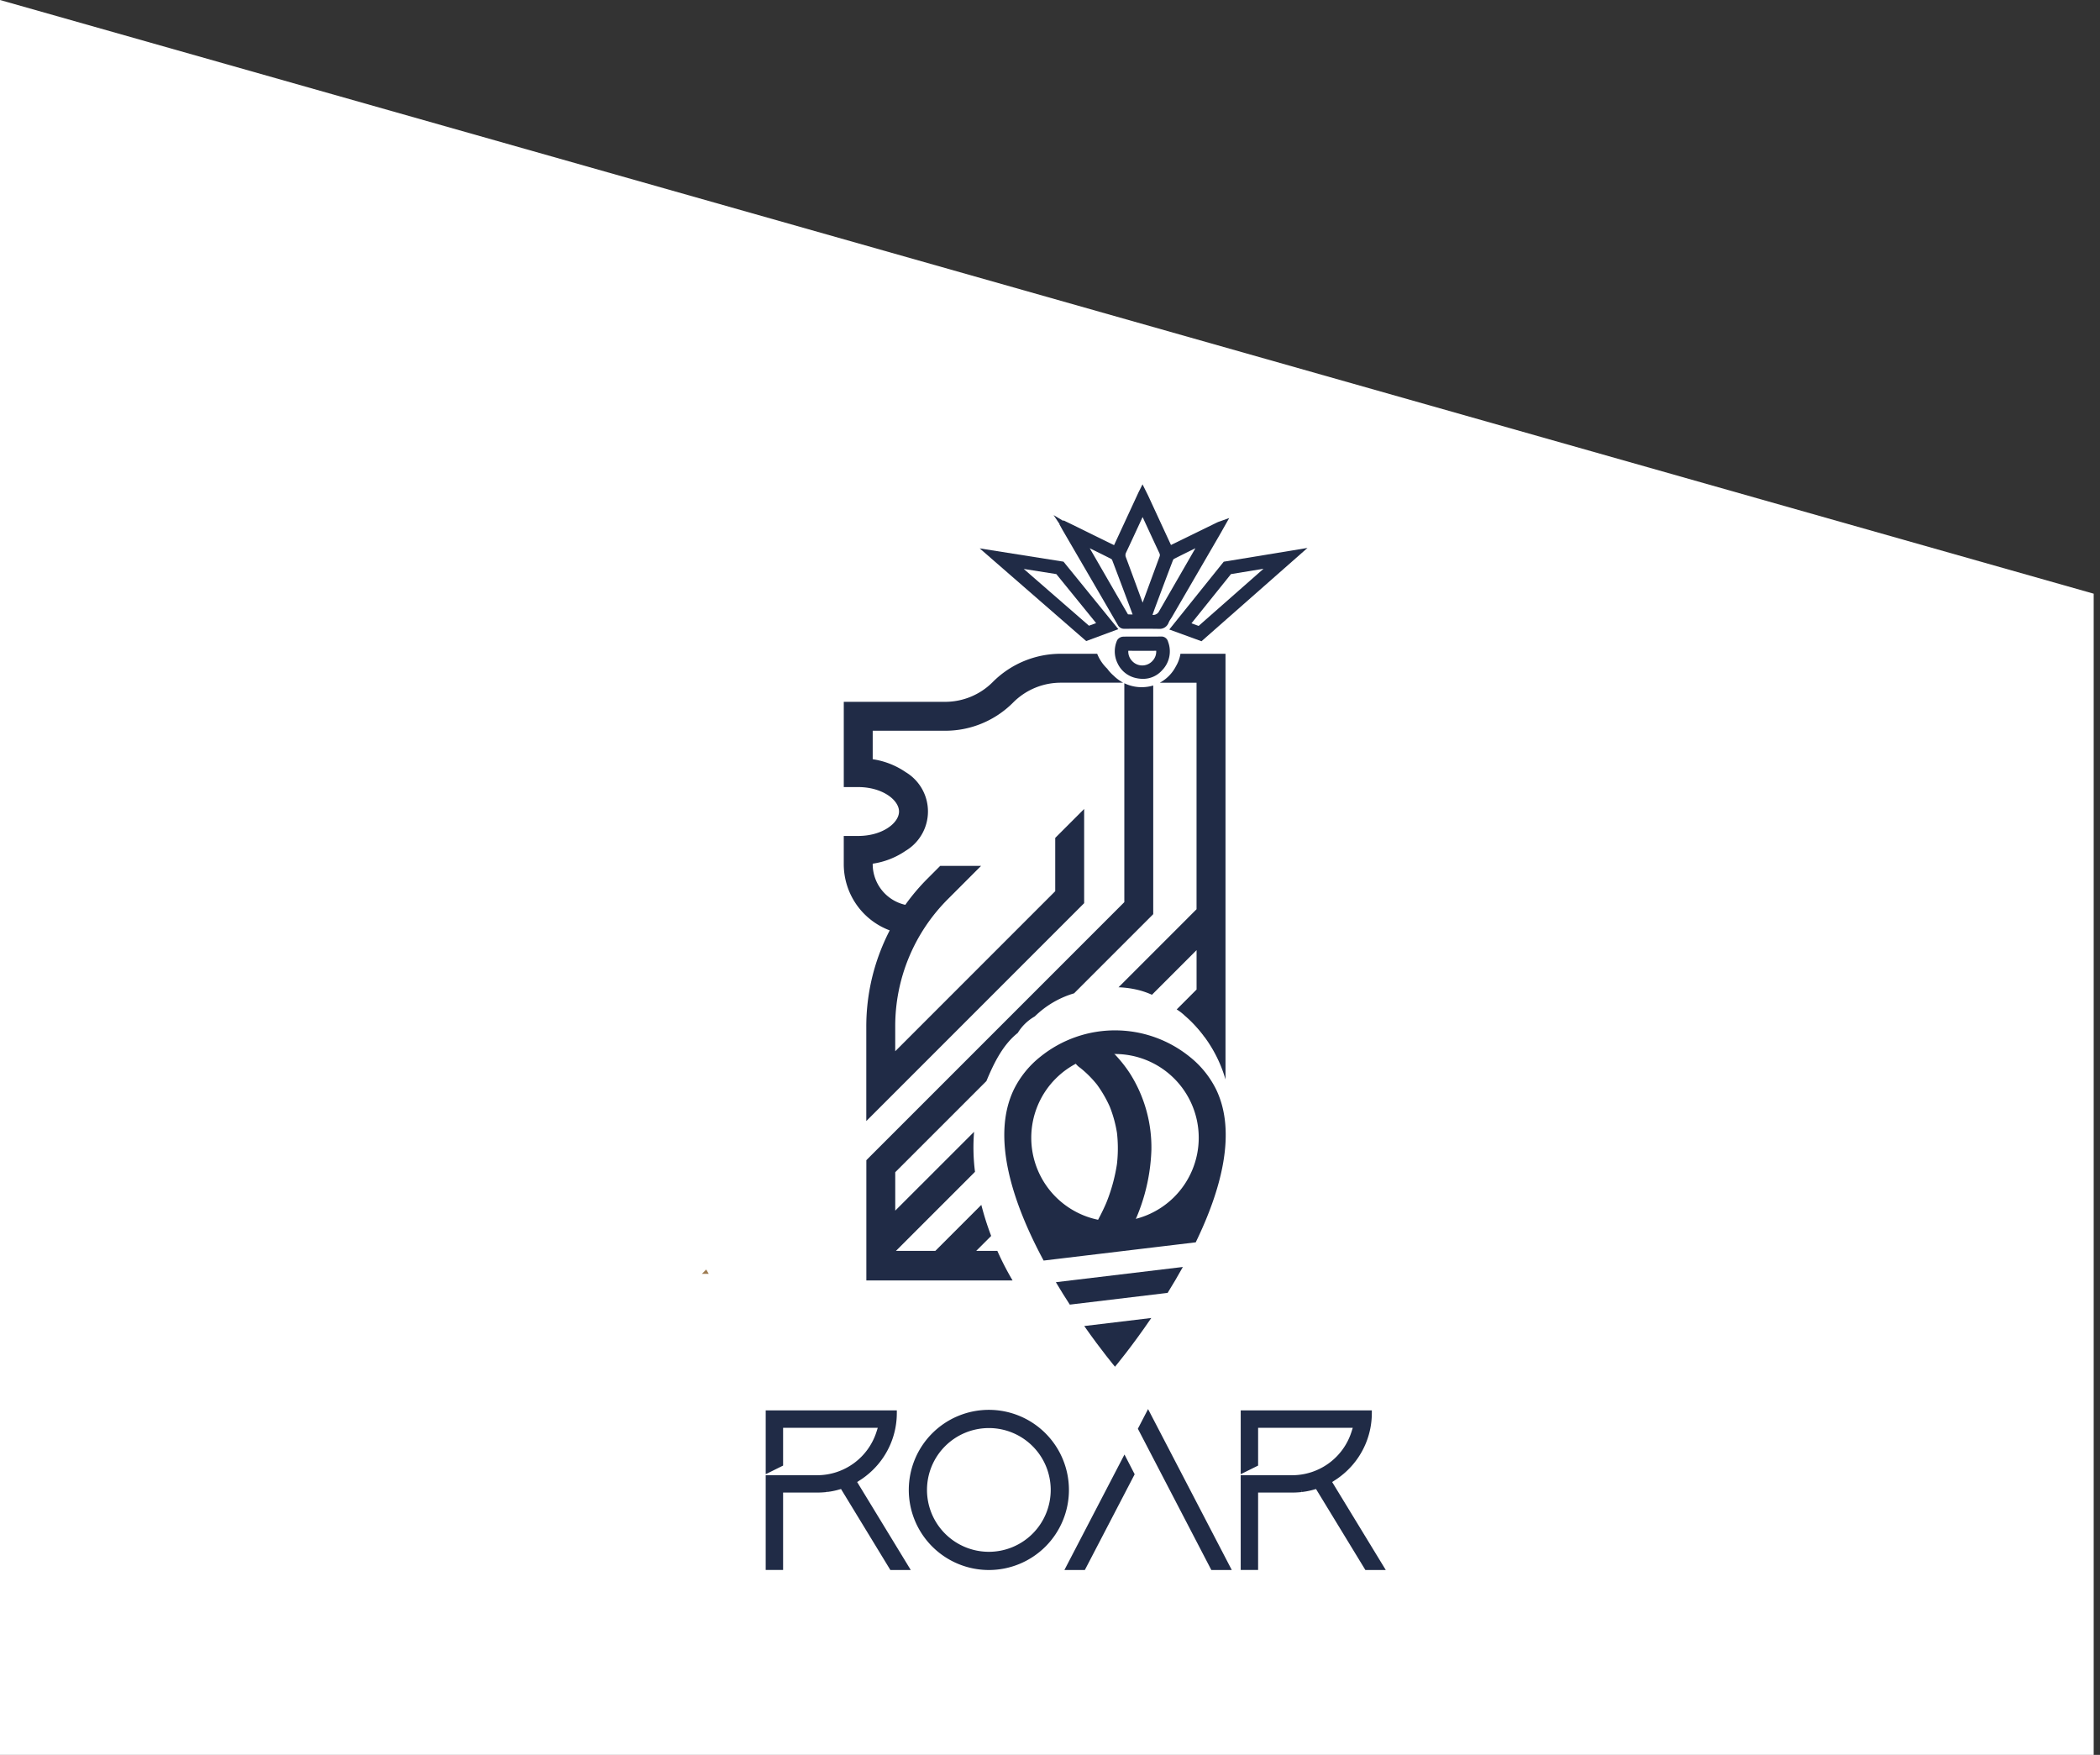 <svg xmlns="http://www.w3.org/2000/svg" xmlns:xlink="http://www.w3.org/1999/xlink" width="350.053" height="292.489" viewBox="0 0 350.053 292.489"><rect x="0" y="0" width="350.053" height="292.489" fill="#333333" stroke="none"/><defs><style>.a{fill:#fff;}.b{clip-path:url(#a);}.c{fill:#9e7c52;}.d{fill:#202b46;}</style><clipPath id="a"><path class="a" d="M0,0,350.053,99.249v193.24H0Z" transform="translate(0 0)"></path></clipPath></defs><g transform="translate(-343 -4414.433)"><g class="b" transform="translate(343 4414.433)"><rect class="a" width="349" height="350" transform="translate(0 -11)"></rect></g><g transform="translate(258.588 4083.357)"><g transform="translate(201.412 542.664)"><g transform="translate(0)"><path class="c" d="M965.209,247.022l-.723.723h1.141Q965.414,247.386,965.209,247.022Z" transform="translate(-964.486 -247.022)"></path></g></g><g transform="translate(225.061 411.797)"><g transform="translate(2.519 4.98)"><g transform="translate(3.963 104.643)"><g transform="translate(0 0)"><path class="a" d="M950.334,219.552a32.758,32.758,0,0,1-.259-5.053L934.934,229.64v5h3.83l12.067-12.067Q950.531,221.064,950.334,219.552Z" transform="translate(-934.934 -214.499)"></path></g></g><g transform="translate(0 0)"><g transform="translate(38.414 86.52)"><g transform="translate(0 0)"><path class="a" d="M986.616,192.514a16.805,16.805,0,0,1,1.623,1.474q.406.421.779.868c.094.111.184.226.278.339q.266.337-.167-.223c.059.078.117.156.174.234a19.255,19.255,0,0,1,2.152,3.822l-.281-.668a21.293,21.293,0,0,1,1.432,5.241l-.1-.743a24.027,24.027,0,0,1-.028,6.355l.1-.743a30.22,30.22,0,0,1-2.127,7.566l.281-.668q-.429,1-.917,1.979a2.795,2.795,0,1,0,4.825,2.822,32.531,32.531,0,0,0,3.65-13.785,23.766,23.766,0,0,0-3.16-12.472,19.489,19.489,0,0,0-4.562-5.354,3.031,3.031,0,0,0-1.977-.819,2.844,2.844,0,0,0-1.976.819,2.807,2.807,0,0,0-.818,1.976,2.708,2.708,0,0,0,.818,1.976Z" transform="translate(-985.798 -187.741)"></path></g></g><g transform="translate(55.174 6.894)"><g transform="translate(0 0)"><rect class="a" width="17.425" height="1.863" transform="matrix(0.739, -0.674, 0.674, 0.739, 0, 11.744)"></rect></g></g><g transform="translate(25.668 7.086)"><g transform="translate(0 0)"><g transform="translate(0)"><rect class="a" width="1.863" height="17.223" transform="translate(0 1.369) rotate(-47.31)"></rect></g></g></g><g transform="translate(48.558 4.382)"><g transform="translate(0 0)"><g transform="translate(0)"><rect class="a" width="14.045" height="1.863" transform="translate(0 12.472) rotate(-62.615)"></rect></g></g></g><g transform="translate(44.352 21.863)"><rect class="a" width="5.765" height="1.863"></rect></g><g transform="translate(43.322)"><g transform="translate(0)"><rect class="a" width="8.492" height="1.863" transform="translate(0 7.652) rotate(-64.28)"></rect></g></g><g transform="translate(26.604 99.84)"><g transform="translate(7.635 27.777)"><path class="a" d="M981.7,253.991l14.487-1.737c.757-1.218,1.517-2.5,2.257-3.836l-18.808,2.254C980.323,251.832,981.018,252.943,981.7,253.991Z" transform="translate(-979.634 -248.418)"></path></g><g transform="translate(0 0)"><path class="a" d="M999.715,208.873a12.783,12.783,0,0,0-.839-1.465,21.2,21.2,0,0,1,.167,7.766c-.368,2.635-.925,5.462-2.88,7.4-.186.275-.379.546-.583.81-1.113,1.441-2.665,2.976-4.486,3.315a12.375,12.375,0,0,1-12.233.253,9.946,9.946,0,0,1-4.987-3.569,18.349,18.349,0,0,1-5.181-11.214c-1.367,6.74,1.682,14.991,5.485,22.063l22.526-2.7C1000.427,223.877,1002.83,215.3,999.715,208.873Z" transform="translate(-968.361 -207.408)"></path></g><g transform="translate(12.079 37.018)"><g transform="translate(0 0)"><path class="a" d="M986.194,263.251c2.579,3.681,4.554,6.025,4.554,6.025s2.407-2.856,5.377-7.214Z" transform="translate(-986.194 -262.061)"></path></g></g></g><g transform="translate(14.351 25.401)"><g transform="translate(0 0)"><path class="a" d="M978.437,99.069a7.035,7.035,0,0,1-1.127-1.224c-.111-.111-.223-.223-.33-.337L963,98.492s-8.368,6.453-8.581,6.524-4.147,3.182-4.147,3.182H960.8a8.981,8.981,0,0,0,5.713-2.052h0a8.983,8.983,0,0,1,5.714-2.052h9.918v-3.227a6.513,6.513,0,0,1-3.709-1.8Z" transform="translate(-950.27 -97.508)"></path></g></g><g transform="translate(0 46.471)"><g transform="translate(0 0)"><path class="a" d="M939.892,128.617s4.228,8.211-4.748,13.6a4.984,4.984,0,0,0,5.295,2.349s-.532,4.172-.612,4.172-5.771.878-5.93.8-4.814-7.738-4.814-7.738l2.819-5.133s5.239-1.7,5.239-1.78,1.168-6.269,1.168-6.269Z" transform="translate(-929.083 -128.616)"></path></g></g><g transform="translate(5.311 58.619)"><path class="a" d="M951.991,146.55s-9.749,10.319-9.749,29.819l-5.318,5.319V161.265l10.07-13.333Z" transform="translate(-936.924 -146.55)"></path></g><g transform="translate(3.964 26.281)"><g transform="translate(0)"><path class="a" d="M978.755,101.325a7.175,7.175,0,0,1-1.482-.024v35.277l-42.337,42.336v5l1.123,3.139,14.507-14.508a27.2,27.2,0,0,1,1.594-5.38c1.251-3.023,2.749-6.175,5.3-8.2a7.9,7.9,0,0,1,2.852-2.75c2.746-2.85,7.169-4.44,11.37-4.789l5.594-5.594,5.957-5.957V98.808A6.258,6.258,0,0,1,978.755,101.325Z" transform="translate(-934.936 -98.808)"></path></g></g><g transform="translate(44.78 65.693)"><g transform="translate(0 0)"><path class="a" d="M997.173,170.647a13.446,13.446,0,0,1,4.4,2.073l6.42-6.42.479-9.308L995.2,170.27A14.838,14.838,0,0,1,997.173,170.647Z" transform="translate(-995.195 -156.993)"></path></g></g></g><g transform="translate(9.874 116.737)"><g transform="translate(0 0)"><path class="a" d="M954.636,232.353l-10.975,10.975h8.83l4.543-4.543a48.323,48.323,0,0,1-2.4-6.432Z" transform="translate(-943.661 -232.353)"></path></g></g></g><g transform="translate(56.694 84.511)"><g transform="translate(0)"><path class="c" d="M1012.557,185.057l.393-7.633-3.883,3.883a19.048,19.048,0,0,1,3.49,3.75Z" transform="translate(-1009.067 -177.424)"></path></g></g><g transform="translate(0 0)"><g transform="translate(38.051 92.06)"><g transform="translate(0 0)"><path class="d" d="M982.924,193.778a1.056,1.056,0,0,1,.237.177c-.034-.052-.513-.408-.217-.167.171.14.342.278.508.424q.442.383.859.794.439.435.849.9.191.218.376.441c.061.074.122.15.183.223.295.362-.327-.437-.126-.167a20.42,20.42,0,0,1,2.392,4.167l-.281-.668a20.7,20.7,0,0,1,1.391,5.078l-.1-.743a23.015,23.015,0,0,1-.015,5.991l.1-.742a28.794,28.794,0,0,1-2.021,7.253l.281-.668q-.63,1.48-1.395,2.9a2.8,2.8,0,0,0,4.826,2.821,31.462,31.462,0,0,0,4.005-14.38,23.041,23.041,0,0,0-3.569-12.706,21.963,21.963,0,0,0-5.46-5.757,2.812,2.812,0,0,0-2.153-.282,2.852,2.852,0,0,0-1.669,1.284,2.819,2.819,0,0,0-.282,2.154,3.241,3.241,0,0,0,1.284,1.669Z" transform="translate(-981.547 -188.566)"></path></g></g><g transform="translate(0 28.244)"><g transform="translate(0 0)"><path class="d" d="M942.237,107.181a15.96,15.96,0,0,0,11.37-4.712,11.192,11.192,0,0,1,7.962-3.295h10.375a6.807,6.807,0,0,1-1.558-1.137,7.016,7.016,0,0,1-1.109-1.206,7.035,7.035,0,0,1-1.672-2.479h-6.037A15.973,15.973,0,0,0,950.2,99.061a11.187,11.187,0,0,1-7.961,3.3H925.366v14.209h2.41c4.005,0,6.8,2.147,6.8,4.073s-2.793,4.073-6.8,4.073h-2.412v4.714a11.779,11.779,0,0,0,7.66,11.023q-.677,1.308-1.245,2.682a34.776,34.776,0,0,0-2.66,13.371v15.728l36.315-36.315v-15.7l-4.821,4.821v8.882l-26.671,26.674V156.5a29.918,29.918,0,0,1,8.822-21.3l5.494-5.5h-6.815l-2.085,2.09a34.606,34.606,0,0,0-3.736,4.406,6.954,6.954,0,0,1-5.434-6.776v-.081a13.089,13.089,0,0,0,5.49-2.149,7.638,7.638,0,0,0,0-13.114,13.117,13.117,0,0,0-5.49-2.149v-4.753Z" transform="translate(-925.364 -94.353)"></path></g></g><g transform="translate(3.76 33.153)"><g transform="translate(0 0)"><path class="d" d="M977.461,102.226a6.64,6.64,0,0,1-3.537-.626v36.486l-38.186,38.187-4.117,4.117-.7.706V201.14h24.377a48.433,48.433,0,0,1-2.544-4.935h-3.515l2.489-2.488a47.67,47.67,0,0,1-1.642-5.174l-7.664,7.664h-6.565l13.177-13.178a32.027,32.027,0,0,1-.155-6.664L935.737,189.5v-6.4l15.2-15.2c1.236-2.968,2.726-6.035,5.223-8.018A7.9,7.9,0,0,1,959,157.131a15.649,15.649,0,0,1,6.542-3.844l13.2-13.2V101.976A6.227,6.227,0,0,1,977.461,102.226Z" transform="translate(-930.917 -101.6)"></path></g></g><g transform="translate(45.799 28.244)"><g transform="translate(0)"><path class="d" d="M1003.305,94.352a5.958,5.958,0,0,1-.752,2.073,6.489,6.489,0,0,1-2.687,2.749h6.12v37.755L992.98,149.936a16.187,16.187,0,0,1,3.474.5,13.655,13.655,0,0,1,2.1.748l7.437-7.438v6.565l-3.312,3.311c.262.172.521.351.773.544a22.355,22.355,0,0,1,7.361,11.132V94.352Z" transform="translate(-992.98 -94.352)"></path></g></g><g transform="translate(35.356 130.445)"><g transform="translate(0 0)"><path class="d" d="M979.886,251.513l16.306-1.957c.852-1.371,1.708-2.818,2.541-4.318l-21.17,2.538C978.339,249.084,979.12,250.335,979.886,251.513Z" transform="translate(-977.563 -245.238)"></path></g></g><g transform="translate(26.756 91.008)"><g transform="translate(0 0)"><path class="d" d="M996.78,222.345c4.187-8.619,6.893-18.275,3.389-25.507a16.045,16.045,0,0,0-4.465-5.475,19.805,19.805,0,0,0-24.759,0,16.048,16.048,0,0,0-4.465,5.475c-3.923,8.1-.063,19.232,4.945,28.546Zm-13.457-31.387a13.957,13.957,0,1,1-13.957,13.957,13.957,13.957,0,0,1,13.957-13.957Z" transform="translate(-964.867 -187.016)"></path></g></g><g transform="translate(40.086 138.946)"><g transform="translate(0 0)"><path class="d" d="M984.546,259.13c2.9,4.142,5.126,6.781,5.126,6.781s2.709-3.216,6.052-8.122Z" transform="translate(-984.546 -257.789)"></path></g></g><g transform="translate(45.174 25.369)"><g transform="translate(0.564 0.554)"><g transform="translate(0 0)"><path class="d" d="M996.908,90.937c1.035,0,2.069.013,3.1-.007a.591.591,0,0,1,.668.48,3.939,3.939,0,0,1-.866,4.2,3.86,3.86,0,0,1-4.117,1.061,4.029,4.029,0,0,1-2.472-5.438.7.7,0,0,1,.53-.284C994.806,90.924,995.857,90.937,996.908,90.937Zm0,1.248c-.787,0-1.574.008-2.361,0-.353-.006-.493.147-.52.493a2.888,2.888,0,1,0,5.764,0c-.027-.347-.167-.5-.521-.492C998.482,92.194,997.7,92.186,996.908,92.186Z" transform="translate(-992.893 -90.924)"></path></g></g><g transform="translate(0 0)"><path class="d" d="M996.755,97.163a5.452,5.452,0,0,1-1.476-.215,4.409,4.409,0,0,1-2.782-2.436,4.507,4.507,0,0,1-.047-3.774,1.235,1.235,0,0,1,1.023-.608c.789-.021,1.587-.018,2.36-.015l1.687,0c.726,0,1.476.006,2.211-.009h.039a1.136,1.136,0,0,1,1.168.858,4.51,4.51,0,0,1-.984,4.762A4.243,4.243,0,0,1,996.755,97.163Zm-.013-1.119h0a3.144,3.144,0,0,0,2.386-1.075,3.368,3.368,0,0,0,.747-3.641.716.716,0,0,0-.04-.1.779.779,0,0,0-.087,0c-.748.015-1.507.013-2.238.01l-1.687,0c-.764,0-1.554-.005-2.326.014a.31.31,0,0,0-.066.026,3.4,3.4,0,0,0,.077,2.771,3.3,3.3,0,0,0,2.042,1.821,3.5,3.5,0,0,1-1.446-.942,3.389,3.389,0,0,1-.907-2.554.991.991,0,0,1,1.061-1.008h.024c.556.008,1.113.007,1.669,0h1.367c.556,0,1.113,0,1.669,0h.025a.99.99,0,0,1,1.063,1.006,3.393,3.393,0,0,1-.906,2.554,3.474,3.474,0,0,1-2.433,1.123Zm-2.429-3.565a2.272,2.272,0,0,0,.616,1.685,2.3,2.3,0,0,0,3.422,0,2.271,2.271,0,0,0,.616-1.684c-.549.008-1.1.007-1.648.005H995.96c-.55,0-1.1,0-1.648-.006Z" transform="translate(-992.058 -90.108)"></path></g></g><g transform="translate(22.656 10.676)"><g transform="translate(0 0)"><path class="d" d="M976.568,83.866,958.814,68.417l13.972,2.214,9.14,11.247Zm-10.41-12.022,10.876,9.464,1.188-.439-6.631-8.164Z" transform="translate(-958.814 -68.417)"></path></g></g><g transform="translate(54.262 10.605)"><g transform="translate(0 0)"><path class="d" d="M1010.847,83.862l-5.371-1.957,9.075-11.3,13.96-2.294Zm-1.675-2.989,1.193.435,10.822-9.528-5.428.89Z" transform="translate(-1005.476 -68.312)"></path></g></g><g transform="translate(34.975)"><g transform="translate(0.987)"><g transform="translate(0.692 1.256)"><g transform="translate(0 0)"><path class="d" d="M979.573,59.941c.779.379,1.558.756,2.337,1.137l5.613,2.754c.627.306.635.3.932-.339q2-4.31,3.994-8.623c.041-.088.087-.175.18-.361.181.364.334.656.473.955q1.85,4,3.7,8c.306.663.307.662.955.344l7.607-3.72c.111-.056.234-.085.492-.179-.359.636-.647,1.158-.946,1.673q-3.908,6.727-7.819,13.453a8.143,8.143,0,0,0-.619,1.061c-.235.6-.656.692-1.237.682-1.872-.031-3.744-.017-5.619-.006a.63.63,0,0,1-.626-.355q-4.607-7.944-9.235-15.878c-.1-.167-.184-.337-.275-.507Zm13.05,14.49c.122-.239.2-.356.246-.483,1.036-2.814,2.063-5.632,3.107-8.443a1.235,1.235,0,0,0-.053-1.031c-1.023-2.182-2.028-4.372-3.043-6.558a3.557,3.557,0,0,0-.255-.4,4.489,4.489,0,0,0-.243.389c-1,2.156-1.99,4.317-3,6.466a1.492,1.492,0,0,0-.041,1.262c1.025,2.748,2.027,5.508,3.038,8.259a5.523,5.523,0,0,0,.249.535Zm-.894,1.06c-.1-.325-.155-.527-.228-.723-1.137-3.04-2.271-6.08-3.427-9.113a1.057,1.057,0,0,0-.486-.5c-1.535-.779-3.083-1.533-4.628-2.292a3.27,3.27,0,0,0-.426-.129c.128.252.2.4.275.537q1.891,3.282,3.789,6.561c1.017,1.76,2.032,3.523,3.06,5.277.09.155.262.352.41.365.513.046,1.033.018,1.661.018Zm11.036-12.77a2.6,2.6,0,0,0-.346.082c-1.619.8-3.241,1.584-4.848,2.4a1.081,1.081,0,0,0-.42.556q-1.138,2.961-2.243,5.933c-.414,1.1-.831,2.209-1.224,3.322-.045.128.024.42.108.451a1.654,1.654,0,0,0,2.083-.792q2.675-4.647,5.357-9.291c.488-.844.977-1.694,1.534-2.664Z" transform="translate(-979.478 -54.508)"></path></g></g><g transform="translate(0)"><path class="d" d="M995.02,76.74h-.13c-1.728-.028-3.489-.018-5.193-.009h-.424a1.168,1.168,0,0,1-1.1-.635q-3.544-6.107-7.1-12.209l-2.135-3.668c-.069-.12-.134-.243-.2-.365l-.283-.526.675-.663,1.1.533,1.594.779L984.1,61.1l3.332,1.634.119.056.061-.131,3.993-8.623c.028-.062.06-.123.106-.215l.583-1.164L992.965,54c.111.223.214.424.309.63q1.18,2.551,2.358,5.1l1.339,2.893.066.143.134-.066.417-.2q3.6-1.76,7.192-3.517a2.63,2.63,0,0,1,.321-.124l.227-.078,1.416-.51-1.075,1.9c-.216.386-.414.737-.616,1.084q-3.908,6.728-7.82,13.453c-.074.127-.155.253-.237.377a3.531,3.531,0,0,0-.344.606A1.578,1.578,0,0,1,995.02,76.74Zm-2.687-1.14c.858,0,1.72.005,2.576.019.53.01.607-.072.706-.326a4.395,4.395,0,0,1,.449-.811c.071-.108.142-.217.206-.328q3.912-6.726,7.82-13.453l.107-.186q-3.06,1.494-6.115,2.99l-.416.2c-.406.2-.7.342-1.038.223s-.48-.42-.668-.834L994.626,60.2l-2.316-5.01-3.676,7.935c-.187.4-.323.7-.664.818a1.285,1.285,0,0,1-1.02-.211q-1.669-.816-3.334-1.635l-2.281-1.12-.918-.445,1.626,2.794q3.553,6.1,7.1,12.21a.357.357,0,0,0,.05.072.551.551,0,0,0,.084.005h.417C990.564,75.606,991.449,75.6,992.333,75.6Zm1.756-.056a2.378,2.378,0,0,1-.816-.149.981.981,0,0,1-.445-1.159c.371-1.054.769-2.114,1.154-3.139l.259-.692c.681-1.815,1.362-3.631,2.058-5.441a1.637,1.637,0,0,1,.688-.856c1.313-.668,2.656-1.329,3.954-1.966l.9-.442a1.045,1.045,0,0,1,.278-.085c.045-.009.105-.021.188-.041l1.251-.292-1.144,2c-.357.623-.69,1.205-1.025,1.787l-1.94,3.362q-1.709,2.962-3.417,5.928a2.225,2.225,0,0,1-1.941,1.186Zm-.14-1.127a1.1,1.1,0,0,0,1.113-.618q1.707-2.967,3.419-5.929l1.938-3.362c.229-.4.457-.794.692-1.2-1.194.586-2.42,1.189-3.616,1.8a.807.807,0,0,0-.152.261c-.694,1.807-1.374,3.621-2.054,5.433l-.259.692c-.359.957-.732,1.947-1.077,2.927Zm-3.5,1.041c-.255,0-.5-.006-.755-.028a1.217,1.217,0,0,1-.844-.639q-1.27-2.17-2.523-4.348l-.537-.932q-1.9-3.282-3.789-6.565c-.055-.1-.107-.2-.173-.334l-.707-1.391,1.249.371c.069.021.128.036.177.049a1.733,1.733,0,0,1,.334.115l.6.293c1.326.65,2.7,1.322,4.037,2a1.605,1.605,0,0,1,.757.8c1.045,2.742,2.089,5.537,3.1,8.239l.328.876c.051.138.095.278.149.458l.317,1.019H991.4c-.177,0-.345,0-.507,0s-.3.007-.448.007Zm-.562-1.134c.24.017.486.018.757.016l-.318-.853c-1.01-2.7-2.055-5.493-3.1-8.234a.533.533,0,0,0-.218-.2c-1.163-.59-2.352-1.176-3.513-1.746q1.629,2.822,3.26,5.645l.538.932q1.255,2.174,2.519,4.343a.59.59,0,0,0,.071.1Zm2.392.771-.485-1.025c-.042-.088-.078-.161-.111-.223a3.385,3.385,0,0,1-.16-.354l-.946-2.575q-1.04-2.843-2.093-5.681a2.055,2.055,0,0,1,.06-1.7c.7-1.471,1.379-2.949,2.062-4.426l.942-2.036a2.245,2.245,0,0,1,.177-.3c.029-.044.062-.093.1-.151l.463-.744.48.734c.034.052.066.1.095.137a2.15,2.15,0,0,1,.2.327L994.1,59.34q.995,2.151,2,4.3a1.788,1.788,0,0,1,.071,1.463q-1.038,2.792-2.058,5.589l-1.048,2.852a2.5,2.5,0,0,1-.163.339c-.031.056-.067.124-.111.206Zm.028-16.989-.682,1.475c-.684,1.481-1.368,2.962-2.066,4.436a.934.934,0,0,0-.023.827q1.057,2.837,2.1,5.688l.676,1.844.761-2.072q1.027-2.8,2.058-5.593a.687.687,0,0,0-.035-.6q-1.008-2.148-2-4.3Z" transform="translate(-978.456 -52.653)"></path></g></g><g transform="translate(0 5.127)"><path class="d" d="M978.314,62.2,977,60.224l2.192,1.315Z" transform="translate(-977 -60.224)"></path></g></g></g></g><g transform="translate(212.04 565.926)"><g transform="translate(0 0.21)"><g transform="translate(0.388 0.374)"><path class="d" d="M1072.97,162.532h-2.487l-7.687-12.6-.218-.357-.365-.6-.677.189-.028.008-.013,0h-.008l-.024.007c-.053.015-.1.031-.158.043l-.032.008-.014.006h-.015l-.009,0-.016,0c-.094.026-.19.047-.284.07q-.331.075-.668.132c-.056.011-.111.02-.167.028h-.023l-.023,0-.064.011-.016,0c-.078.012-.157.024-.236.033h-.019l-.082.011h-.021c-.086.011-.171.021-.257.029h0c-.111.011-.214.02-.305.027l-.047,0c-.091.007-.182.012-.278.017h-.058l-.211.008h-.14l-.266,0h-6.064v12.9h-2.124V147.495h8.185a10.778,10.778,0,0,0,10.254-7.476l.389-1.212h-16.7v6.451l-.962.475-1.162.575v-9.624h21.078v.047a12.87,12.87,0,0,1-3.839,9.174c-.17.167-.334.319-.5.465-.056.049-.111.1-.167.145-.011.009-.021.017-.03.027-.073.062-.147.122-.222.185l0,0,0,0c-.051.042-.1.085-.161.13-.023.019-.047.036-.069.056l-.041.032c-.135.106-.278.21-.437.323l-.163.111-.01,0-.056.037c-.056.039-.117.08-.176.117l-.033.021-.005,0-.017.011-.022.014-.041.026-.766.49.472.779.479.786Z" transform="translate(-1049.86 -136.683)"></path></g><path class="d" d="M1073.228,162.5h-3.4L1061.6,149l-.506.14c-.045.013-.091.026-.137.036l-.056.016c-.086.022-.159.039-.232.056l-.076.018c-.223.051-.455.1-.693.138-.056.011-.115.021-.179.029l-.028,0a.8.8,0,0,1-.087.014c-.086.014-.171.027-.253.036l-.03,0-.077.009-.077-.383.048.389-.167.02h0l-.091.009c-.116.011-.22.021-.314.027h-.027c-.111.008-.207.014-.3.019l-.424.015-.275,0h-5.674v12.9h-2.9V146.7h8.575a10.388,10.388,0,0,0,9.883-7.206l.223-.7h-15.78v6.3l-2.9,1.436v-10.64h21.856v.436a13.258,13.258,0,0,1-3.954,9.452c-.173.17-.34.326-.512.479-.056.049-.111.1-.17.15l-.03.027-.167.136-.086.071c-.048.04-.1.08-.152.123l-.056.045-.056.044c-.137.107-.284.215-.449.334l-.233.159c-.06.042-.125.086-.191.126l-.039.026h0l-.52.334.754,1.237Zm-2.963-.779h1.575l-8.623-14.142,1.113-.71.231.315-.027-.042-.2-.271.09-.061c.058-.036.111-.072.164-.108l.222-.154c.153-.111.291-.209.421-.311l.1-.078c.061-.048.111-.088.158-.129l.078-.064.138-.114.036-.032c.06-.051.111-.1.164-.144.167-.145.322-.293.484-.453a12.479,12.479,0,0,0,3.717-8.554h-20.294v8.607l1.345-.665v-6.6h17.626l-.551,1.72a11.136,11.136,0,0,1-10.626,7.748h-7.8v14.242h1.345v-12.9h6.709l.41-.014.259-.017.037,0,.218-.018.017-.01h.094c.072-.007.143-.016.215-.024l.043-.005.067-.008.04,0c.076-.009.145-.02.212-.03l.111-.018c.067-.009.115-.017.167-.027q.347-.06.654-.13l.076-.018c.065-.015.13-.03.195-.048l.094-.024c.039-.008.07-.018.1-.027l1.08-.3.736,1.209Z" transform="translate(-1049.037 -135.886)"></path></g><g transform="translate(23.861 0.128)"><g transform="translate(0.387 0.389)"><path class="d" d="M1126.313,149.495a12.957,12.957,0,1,1-12.958-12.958A12.957,12.957,0,0,1,1126.313,149.495Zm-2.257,0a10.7,10.7,0,1,0-10.7,10.7,10.7,10.7,0,0,0,10.7-10.7Z" transform="translate(-1100.398 -136.537)"></path></g><g transform="translate(0 0)"><path class="d" d="M1112.925,162.407a13.347,13.347,0,1,1,13.346-13.346A13.347,13.347,0,0,1,1112.925,162.407Zm0-25.915a12.567,12.567,0,1,0,12.567,12.567A12.568,12.568,0,0,0,1112.925,136.492Zm0,23.658a11.09,11.09,0,1,1,11.088-11.09A11.09,11.09,0,0,1,1112.925,160.15Zm0-21.4a10.311,10.311,0,1,0,10.309,10.31A10.311,10.311,0,0,0,1112.925,138.748Z" transform="translate(-1099.578 -135.713)"></path></g></g><g transform="translate(49.797 0)"><g transform="translate(0.639 0.845)"><path class="d" d="M1165.237,144.807l1.258,2.442-8.1,15.57h-2.531Zm17.251,18.012h-2.53l-9.736-18.717-2.309-4.439,1.264-2.431,1.584,3.046Z" transform="translate(-1155.867 -137.231)"></path></g><g transform="translate(0)"><path class="d" d="M1182.417,162.264h-3.408l-.111-.21-12.137-23.336,1.7-3.276Zm-2.935-.779h1.652l-12.668-24.353-.825,1.587Zm-21.56.779h-3.408l10.014-19.249,1.7,3.291Zm-2.125-.779h1.652l7.9-15.18-.824-1.595Z" transform="translate(-1154.513 -135.442)"></path></g></g><g transform="translate(79.181 0.21)"><g transform="translate(0.388 0.374)"><path class="d" d="M1240.689,162.532H1238.2l-7.686-12.6-.218-.357-.365-.6-.677.189-.028.008-.013,0h-.009l-.024.007c-.056.015-.1.031-.158.043l-.032.008-.015.006h-.014l-.01,0-.016,0c-.094.026-.19.047-.284.07q-.334.075-.668.132c-.056.011-.111.02-.167.028h-.023l-.023,0-.064.011-.016,0c-.078.012-.158.024-.236.033h-.019l-.083.011h-.021c-.087.011-.172.021-.258.029h0c-.111.011-.214.02-.305.027l-.046,0-.278.017h-.058l-.211.008h-.141l-.266,0H1219.7v12.9h-2.124V147.495h8.19a10.777,10.777,0,0,0,10.254-7.476l.389-1.212H1219.7v6.451l-.962.475-1.161.575v-9.624h21.077v.047a12.868,12.868,0,0,1-3.839,9.174c-.17.167-.334.319-.5.465-.055.049-.111.1-.167.145-.011.009-.021.017-.03.027-.073.062-.147.122-.223.185l0,0,0,0c-.05.042-.1.085-.16.13-.022.019-.046.036-.069.056l-.041.032c-.135.106-.278.21-.437.323l-.163.111-.01,0-.055.037c-.056.039-.117.08-.177.117l-.033.021-.006,0-.017.011-.021.014-.041.026-.766.49.472.779.479.786Z" transform="translate(-1217.579 -136.683)"></path></g><g transform="translate(0)"><path class="d" d="M1240.947,162.5h-3.4l-8.23-13.5-.506.14c-.045.013-.091.026-.137.036l-.056.016c-.086.022-.158.039-.231.056l-.076.018c-.222.051-.455.1-.693.138-.056.011-.116.021-.18.029l-.028,0a.8.8,0,0,1-.087.014c-.087.014-.17.027-.253.036l-.03,0-.077.009-.077-.383.048.389-.167.02h0l-.091.009c-.116.011-.22.021-.314.027h-.027c-.111.008-.207.014-.3.019l-.423.015-.275,0h-5.674v12.9h-2.9V146.7h8.575a10.387,10.387,0,0,0,9.883-7.206l.223-.7h-15.78v6.3l-2.9,1.436v-10.64h21.856v.436a13.258,13.258,0,0,1-3.954,9.452c-.173.17-.34.326-.512.479-.056.049-.111.1-.171.15l-.03.027-.167.136-.086.071c-.048.04-.1.08-.152.123-.013.012-.035.028-.056.045l-.056.044c-.138.107-.285.215-.449.334l-.232.159c-.06.042-.126.086-.191.126l-.039.026h0l-.52.334.753,1.237Zm-2.963-.779h1.575l-8.623-14.142,1.113-.71.232.315-.027-.042-.2-.271.091-.061c.056-.036.111-.072.164-.108l.223-.154c.154-.111.291-.209.421-.311l.1-.078c.061-.048.111-.088.158-.129l.078-.064.139-.114.036-.032c.06-.051.111-.1.164-.144.167-.145.322-.293.484-.453a12.48,12.48,0,0,0,3.717-8.554h-20.294v8.607l1.344-.665v-6.6H1236.5l-.551,1.72a11.136,11.136,0,0,1-10.626,7.748h-7.8v14.242h1.345v-12.9h6.709l.409-.014.259-.017.037,0,.218-.018.017-.01h.094c.072-.007.143-.016.215-.024l.043-.005.067-.008.04,0c.075-.009.145-.02.212-.03l.111-.018c.067-.009.115-.017.167-.027q.346-.06.654-.13l.076-.018c.065-.015.13-.03.2-.048l.094-.024c.04-.008.07-.018.1-.027l1.08-.3.736,1.209Z" transform="translate(-1216.756 -135.886)"></path></g></g></g></g></g></svg>